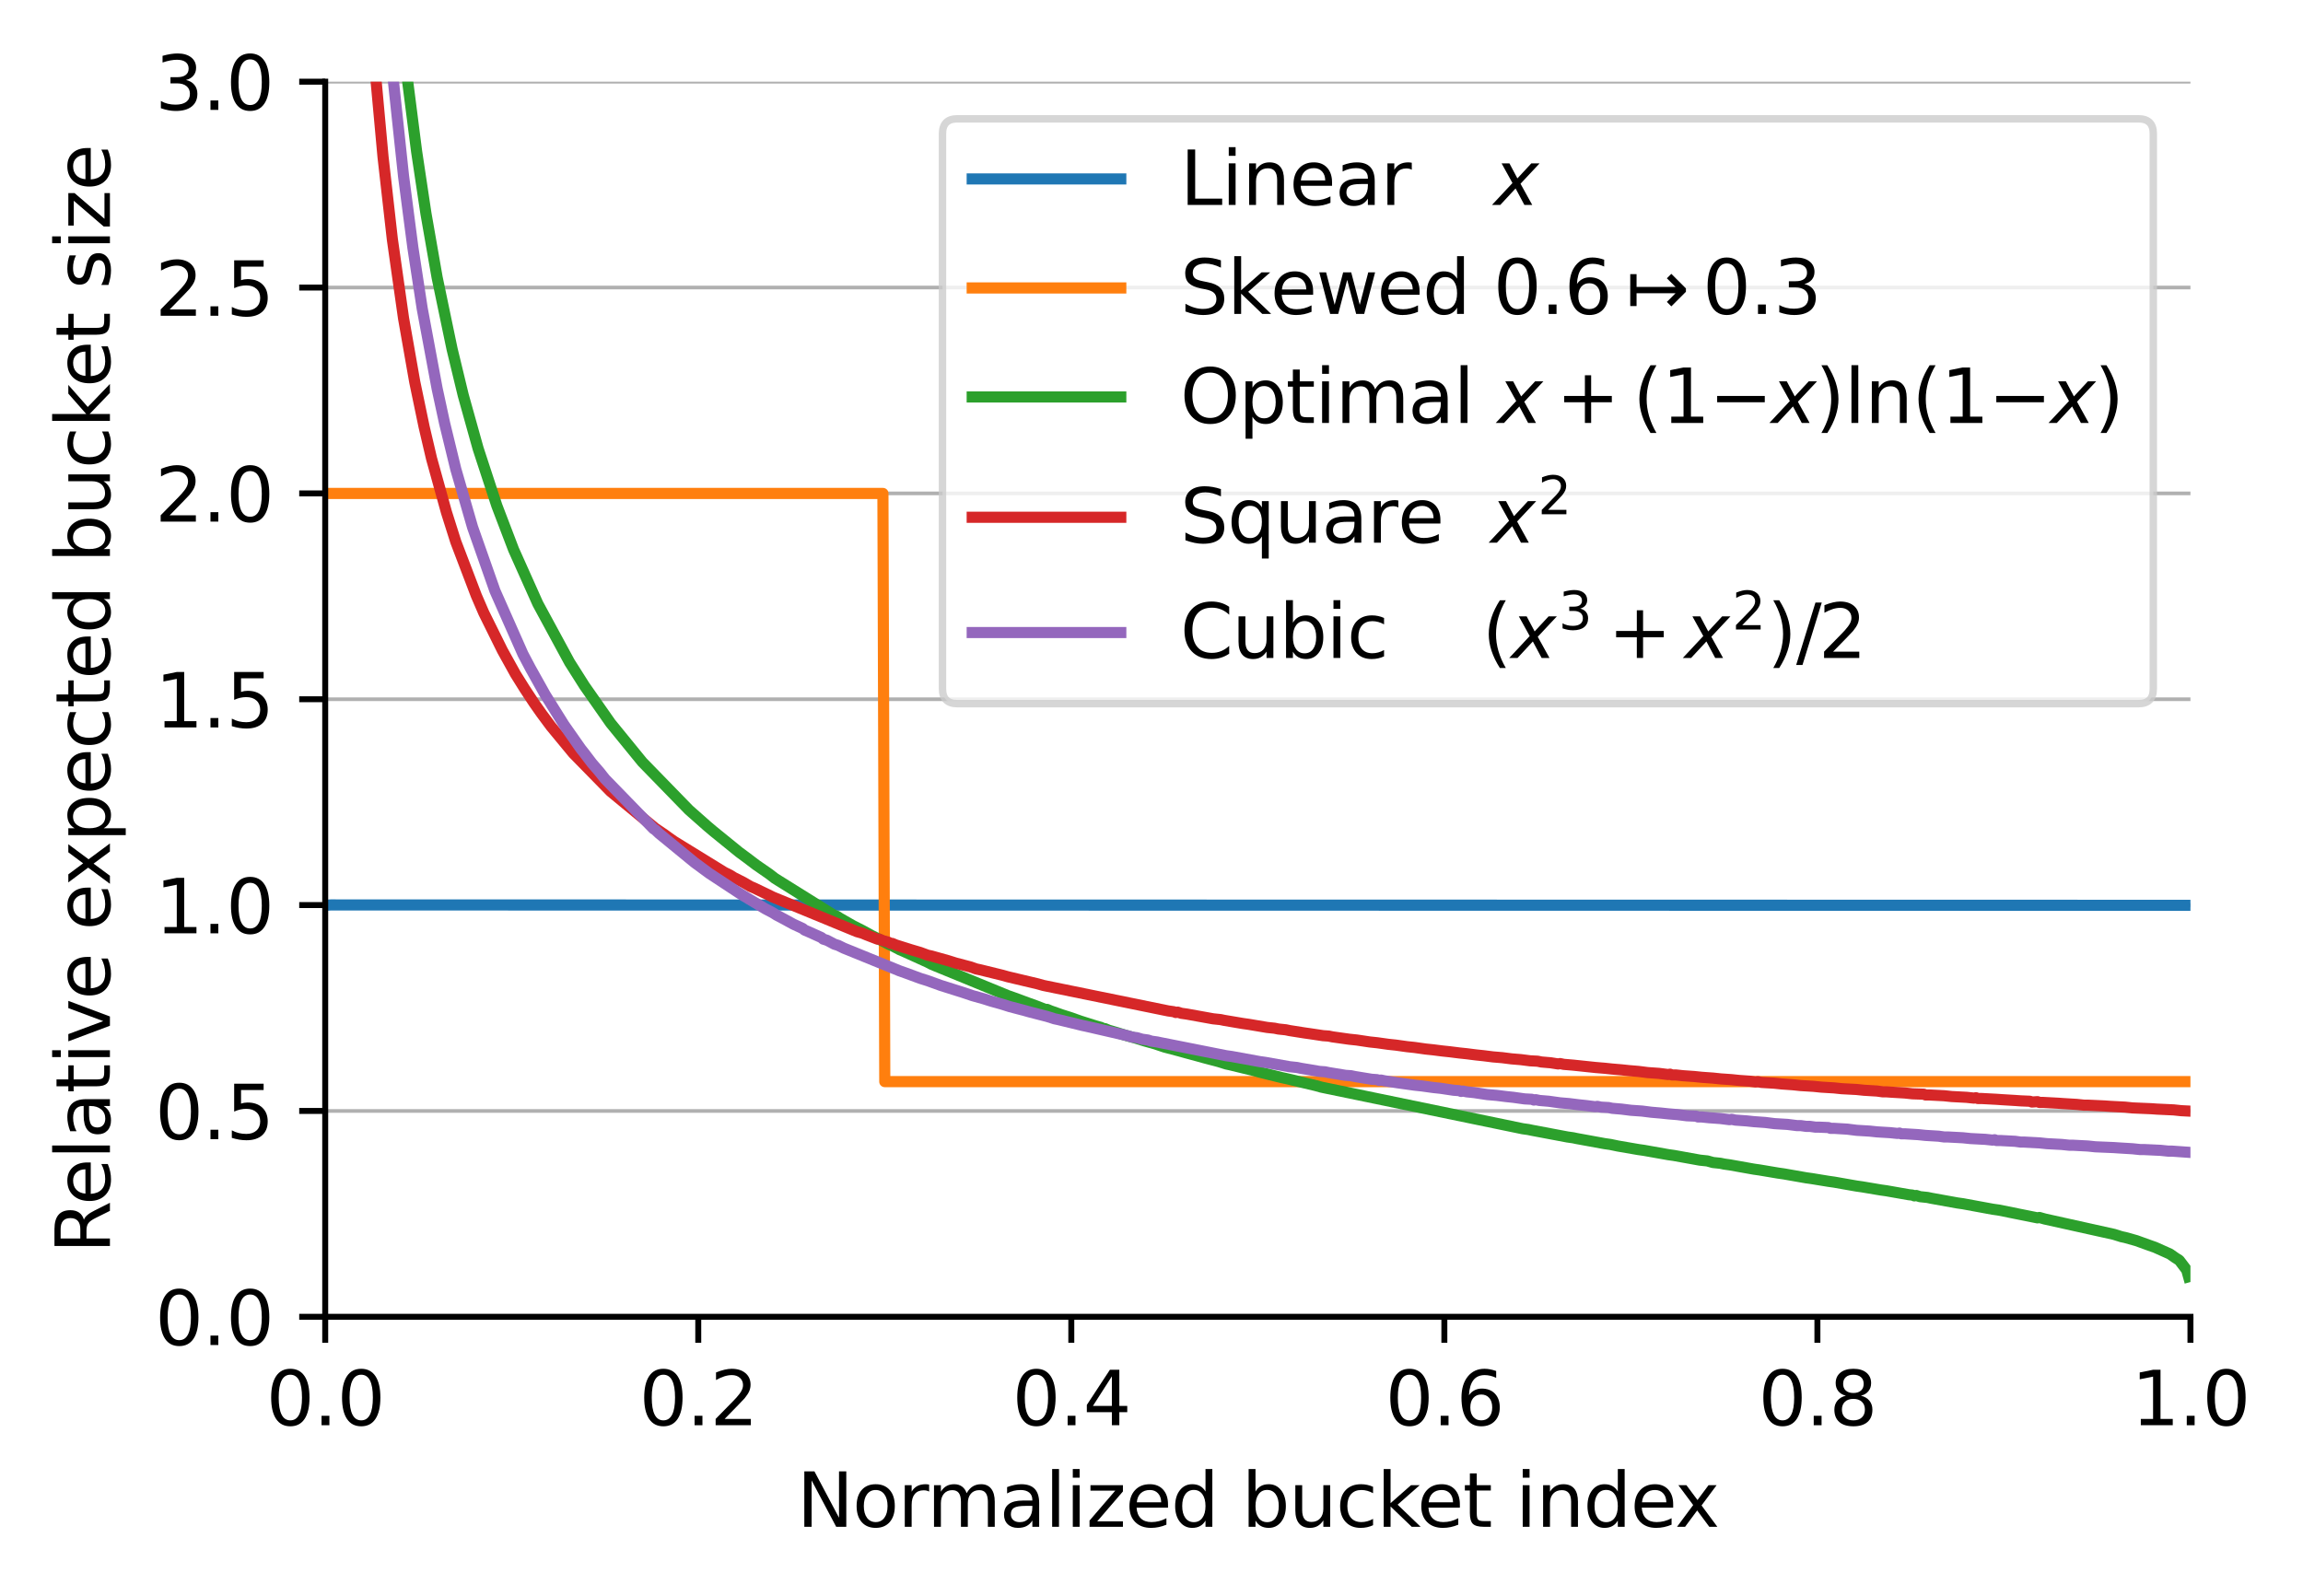 <?xml version="1.0" encoding="utf-8" standalone="no"?>
<!DOCTYPE svg PUBLIC "-//W3C//DTD SVG 1.1//EN"
  "http://www.w3.org/Graphics/SVG/1.1/DTD/svg11.dtd">
<svg xmlns:xlink="http://www.w3.org/1999/xlink" width="310.033pt" height="214.875pt" viewBox="0 0 310.033 214.875" xmlns="http://www.w3.org/2000/svg" version="1.1">
 <defs>
  <style type="text/css">*{stroke-linejoin: round; stroke-linecap: butt}</style>
 </defs>
 <g id="figure_1">
  <g id="patch_1">
   <path d="M 0 214.875 
L 310.033 214.875 
L 310.033 0 
L 0 0 
z
" style="fill: #ffffff"/>
  </g>
  <g id="axes_1">
   <g id="patch_2">
    <path d="M 43.781 177.319 
L 294.881 177.319 
L 294.881 10.999 
L 43.781 10.999 
z
" style="fill: #ffffff"/>
   </g>
   <g id="matplotlib.axis_1">
    <g id="xtick_1">
     <g id="line2d_1">
      <defs>
       <path id="m84f3c204d1" d="M 0 0 
L 0 3.5 
" style="stroke: #000000; stroke-width: 0.8"/>
      </defs>
      <g>
       <use xlink:href="#m84f3c204d1" x="43.781" y="177.319" style="stroke: #000000; stroke-width: 0.8"/>
      </g>
     </g>
     <g id="text_1">
      <!-- 0.0 -->
      <g transform="translate(35.83 191.918) scale(0.1 -0.1)">
       <defs>
        <path id="DejaVuSans-30" d="M 2034 4250 
Q 1547 4250 1301 3770 
Q 1056 3291 1056 2328 
Q 1056 1369 1301 889 
Q 1547 409 2034 409 
Q 2525 409 2770 889 
Q 3016 1369 3016 2328 
Q 3016 3291 2770 3770 
Q 2525 4250 2034 4250 
z
M 2034 4750 
Q 2819 4750 3233 4129 
Q 3647 3509 3647 2328 
Q 3647 1150 3233 529 
Q 2819 -91 2034 -91 
Q 1250 -91 836 529 
Q 422 1150 422 2328 
Q 422 3509 836 4129 
Q 1250 4750 2034 4750 
z
" transform="scale(0.016)"/>
        <path id="DejaVuSans-2e" d="M 684 794 
L 1344 794 
L 1344 0 
L 684 0 
L 684 794 
z
" transform="scale(0.016)"/>
       </defs>
       <use xlink:href="#DejaVuSans-30"/>
       <use xlink:href="#DejaVuSans-2e" x="63.623"/>
       <use xlink:href="#DejaVuSans-30" x="95.41"/>
      </g>
     </g>
    </g>
    <g id="xtick_2">
     <g id="line2d_2">
      <g>
       <use xlink:href="#m84f3c204d1" x="94.001" y="177.319" style="stroke: #000000; stroke-width: 0.8"/>
      </g>
     </g>
     <g id="text_2">
      <!-- 0.2 -->
      <g transform="translate(86.05 191.918) scale(0.1 -0.1)">
       <defs>
        <path id="DejaVuSans-32" d="M 1228 531 
L 3431 531 
L 3431 0 
L 469 0 
L 469 531 
Q 828 903 1448 1529 
Q 2069 2156 2228 2338 
Q 2531 2678 2651 2914 
Q 2772 3150 2772 3378 
Q 2772 3750 2511 3984 
Q 2250 4219 1831 4219 
Q 1534 4219 1204 4116 
Q 875 4013 500 3803 
L 500 4441 
Q 881 4594 1212 4672 
Q 1544 4750 1819 4750 
Q 2544 4750 2975 4387 
Q 3406 4025 3406 3419 
Q 3406 3131 3298 2873 
Q 3191 2616 2906 2266 
Q 2828 2175 2409 1742 
Q 1991 1309 1228 531 
z
" transform="scale(0.016)"/>
       </defs>
       <use xlink:href="#DejaVuSans-30"/>
       <use xlink:href="#DejaVuSans-2e" x="63.623"/>
       <use xlink:href="#DejaVuSans-32" x="95.41"/>
      </g>
     </g>
    </g>
    <g id="xtick_3">
     <g id="line2d_3">
      <g>
       <use xlink:href="#m84f3c204d1" x="144.221" y="177.319" style="stroke: #000000; stroke-width: 0.8"/>
      </g>
     </g>
     <g id="text_3">
      <!-- 0.4 -->
      <g transform="translate(136.27 191.918) scale(0.1 -0.1)">
       <defs>
        <path id="DejaVuSans-34" d="M 2419 4116 
L 825 1625 
L 2419 1625 
L 2419 4116 
z
M 2253 4666 
L 3047 4666 
L 3047 1625 
L 3713 1625 
L 3713 1100 
L 3047 1100 
L 3047 0 
L 2419 0 
L 2419 1100 
L 313 1100 
L 313 1709 
L 2253 4666 
z
" transform="scale(0.016)"/>
       </defs>
       <use xlink:href="#DejaVuSans-30"/>
       <use xlink:href="#DejaVuSans-2e" x="63.623"/>
       <use xlink:href="#DejaVuSans-34" x="95.41"/>
      </g>
     </g>
    </g>
    <g id="xtick_4">
     <g id="line2d_4">
      <g>
       <use xlink:href="#m84f3c204d1" x="194.441" y="177.319" style="stroke: #000000; stroke-width: 0.8"/>
      </g>
     </g>
     <g id="text_4">
      <!-- 0.6 -->
      <g transform="translate(186.49 191.918) scale(0.1 -0.1)">
       <defs>
        <path id="DejaVuSans-36" d="M 2113 2584 
Q 1688 2584 1439 2293 
Q 1191 2003 1191 1497 
Q 1191 994 1439 701 
Q 1688 409 2113 409 
Q 2538 409 2786 701 
Q 3034 994 3034 1497 
Q 3034 2003 2786 2293 
Q 2538 2584 2113 2584 
z
M 3366 4563 
L 3366 3988 
Q 3128 4100 2886 4159 
Q 2644 4219 2406 4219 
Q 1781 4219 1451 3797 
Q 1122 3375 1075 2522 
Q 1259 2794 1537 2939 
Q 1816 3084 2150 3084 
Q 2853 3084 3261 2657 
Q 3669 2231 3669 1497 
Q 3669 778 3244 343 
Q 2819 -91 2113 -91 
Q 1303 -91 875 529 
Q 447 1150 447 2328 
Q 447 3434 972 4092 
Q 1497 4750 2381 4750 
Q 2619 4750 2861 4703 
Q 3103 4656 3366 4563 
z
" transform="scale(0.016)"/>
       </defs>
       <use xlink:href="#DejaVuSans-30"/>
       <use xlink:href="#DejaVuSans-2e" x="63.623"/>
       <use xlink:href="#DejaVuSans-36" x="95.41"/>
      </g>
     </g>
    </g>
    <g id="xtick_5">
     <g id="line2d_5">
      <g>
       <use xlink:href="#m84f3c204d1" x="244.661" y="177.319" style="stroke: #000000; stroke-width: 0.8"/>
      </g>
     </g>
     <g id="text_5">
      <!-- 0.8 -->
      <g transform="translate(236.71 191.918) scale(0.1 -0.1)">
       <defs>
        <path id="DejaVuSans-38" d="M 2034 2216 
Q 1584 2216 1326 1975 
Q 1069 1734 1069 1313 
Q 1069 891 1326 650 
Q 1584 409 2034 409 
Q 2484 409 2743 651 
Q 3003 894 3003 1313 
Q 3003 1734 2745 1975 
Q 2488 2216 2034 2216 
z
M 1403 2484 
Q 997 2584 770 2862 
Q 544 3141 544 3541 
Q 544 4100 942 4425 
Q 1341 4750 2034 4750 
Q 2731 4750 3128 4425 
Q 3525 4100 3525 3541 
Q 3525 3141 3298 2862 
Q 3072 2584 2669 2484 
Q 3125 2378 3379 2068 
Q 3634 1759 3634 1313 
Q 3634 634 3220 271 
Q 2806 -91 2034 -91 
Q 1263 -91 848 271 
Q 434 634 434 1313 
Q 434 1759 690 2068 
Q 947 2378 1403 2484 
z
M 1172 3481 
Q 1172 3119 1398 2916 
Q 1625 2713 2034 2713 
Q 2441 2713 2670 2916 
Q 2900 3119 2900 3481 
Q 2900 3844 2670 4047 
Q 2441 4250 2034 4250 
Q 1625 4250 1398 4047 
Q 1172 3844 1172 3481 
z
" transform="scale(0.016)"/>
       </defs>
       <use xlink:href="#DejaVuSans-30"/>
       <use xlink:href="#DejaVuSans-2e" x="63.623"/>
       <use xlink:href="#DejaVuSans-38" x="95.41"/>
      </g>
     </g>
    </g>
    <g id="xtick_6">
     <g id="line2d_6">
      <g>
       <use xlink:href="#m84f3c204d1" x="294.881" y="177.319" style="stroke: #000000; stroke-width: 0.8"/>
      </g>
     </g>
     <g id="text_6">
      <!-- 1.0 -->
      <g transform="translate(286.93 191.918) scale(0.1 -0.1)">
       <defs>
        <path id="DejaVuSans-31" d="M 794 531 
L 1825 531 
L 1825 4091 
L 703 3866 
L 703 4441 
L 1819 4666 
L 2450 4666 
L 2450 531 
L 3481 531 
L 3481 0 
L 794 0 
L 794 531 
z
" transform="scale(0.016)"/>
       </defs>
       <use xlink:href="#DejaVuSans-31"/>
       <use xlink:href="#DejaVuSans-2e" x="63.623"/>
       <use xlink:href="#DejaVuSans-30" x="95.41"/>
      </g>
     </g>
    </g>
    <g id="text_7">
     <!-- Normalized bucket index -->
     <g transform="translate(107.274 205.596) scale(0.1 -0.1)">
      <defs>
       <path id="DejaVuSans-4e" d="M 628 4666 
L 1478 4666 
L 3547 763 
L 3547 4666 
L 4159 4666 
L 4159 0 
L 3309 0 
L 1241 3903 
L 1241 0 
L 628 0 
L 628 4666 
z
" transform="scale(0.016)"/>
       <path id="DejaVuSans-6f" d="M 1959 3097 
Q 1497 3097 1228 2736 
Q 959 2375 959 1747 
Q 959 1119 1226 758 
Q 1494 397 1959 397 
Q 2419 397 2687 759 
Q 2956 1122 2956 1747 
Q 2956 2369 2687 2733 
Q 2419 3097 1959 3097 
z
M 1959 3584 
Q 2709 3584 3137 3096 
Q 3566 2609 3566 1747 
Q 3566 888 3137 398 
Q 2709 -91 1959 -91 
Q 1206 -91 779 398 
Q 353 888 353 1747 
Q 353 2609 779 3096 
Q 1206 3584 1959 3584 
z
" transform="scale(0.016)"/>
       <path id="DejaVuSans-72" d="M 2631 2963 
Q 2534 3019 2420 3045 
Q 2306 3072 2169 3072 
Q 1681 3072 1420 2755 
Q 1159 2438 1159 1844 
L 1159 0 
L 581 0 
L 581 3500 
L 1159 3500 
L 1159 2956 
Q 1341 3275 1631 3429 
Q 1922 3584 2338 3584 
Q 2397 3584 2469 3576 
Q 2541 3569 2628 3553 
L 2631 2963 
z
" transform="scale(0.016)"/>
       <path id="DejaVuSans-6d" d="M 3328 2828 
Q 3544 3216 3844 3400 
Q 4144 3584 4550 3584 
Q 5097 3584 5394 3201 
Q 5691 2819 5691 2113 
L 5691 0 
L 5113 0 
L 5113 2094 
Q 5113 2597 4934 2840 
Q 4756 3084 4391 3084 
Q 3944 3084 3684 2787 
Q 3425 2491 3425 1978 
L 3425 0 
L 2847 0 
L 2847 2094 
Q 2847 2600 2669 2842 
Q 2491 3084 2119 3084 
Q 1678 3084 1418 2786 
Q 1159 2488 1159 1978 
L 1159 0 
L 581 0 
L 581 3500 
L 1159 3500 
L 1159 2956 
Q 1356 3278 1631 3431 
Q 1906 3584 2284 3584 
Q 2666 3584 2933 3390 
Q 3200 3197 3328 2828 
z
" transform="scale(0.016)"/>
       <path id="DejaVuSans-61" d="M 2194 1759 
Q 1497 1759 1228 1600 
Q 959 1441 959 1056 
Q 959 750 1161 570 
Q 1363 391 1709 391 
Q 2188 391 2477 730 
Q 2766 1069 2766 1631 
L 2766 1759 
L 2194 1759 
z
M 3341 1997 
L 3341 0 
L 2766 0 
L 2766 531 
Q 2569 213 2275 61 
Q 1981 -91 1556 -91 
Q 1019 -91 701 211 
Q 384 513 384 1019 
Q 384 1609 779 1909 
Q 1175 2209 1959 2209 
L 2766 2209 
L 2766 2266 
Q 2766 2663 2505 2880 
Q 2244 3097 1772 3097 
Q 1472 3097 1187 3025 
Q 903 2953 641 2809 
L 641 3341 
Q 956 3463 1253 3523 
Q 1550 3584 1831 3584 
Q 2591 3584 2966 3190 
Q 3341 2797 3341 1997 
z
" transform="scale(0.016)"/>
       <path id="DejaVuSans-6c" d="M 603 4863 
L 1178 4863 
L 1178 0 
L 603 0 
L 603 4863 
z
" transform="scale(0.016)"/>
       <path id="DejaVuSans-69" d="M 603 3500 
L 1178 3500 
L 1178 0 
L 603 0 
L 603 3500 
z
M 603 4863 
L 1178 4863 
L 1178 4134 
L 603 4134 
L 603 4863 
z
" transform="scale(0.016)"/>
       <path id="DejaVuSans-7a" d="M 353 3500 
L 3084 3500 
L 3084 2975 
L 922 459 
L 3084 459 
L 3084 0 
L 275 0 
L 275 525 
L 2438 3041 
L 353 3041 
L 353 3500 
z
" transform="scale(0.016)"/>
       <path id="DejaVuSans-65" d="M 3597 1894 
L 3597 1613 
L 953 1613 
Q 991 1019 1311 708 
Q 1631 397 2203 397 
Q 2534 397 2845 478 
Q 3156 559 3463 722 
L 3463 178 
Q 3153 47 2828 -22 
Q 2503 -91 2169 -91 
Q 1331 -91 842 396 
Q 353 884 353 1716 
Q 353 2575 817 3079 
Q 1281 3584 2069 3584 
Q 2775 3584 3186 3129 
Q 3597 2675 3597 1894 
z
M 3022 2063 
Q 3016 2534 2758 2815 
Q 2500 3097 2075 3097 
Q 1594 3097 1305 2825 
Q 1016 2553 972 2059 
L 3022 2063 
z
" transform="scale(0.016)"/>
       <path id="DejaVuSans-64" d="M 2906 2969 
L 2906 4863 
L 3481 4863 
L 3481 0 
L 2906 0 
L 2906 525 
Q 2725 213 2448 61 
Q 2172 -91 1784 -91 
Q 1150 -91 751 415 
Q 353 922 353 1747 
Q 353 2572 751 3078 
Q 1150 3584 1784 3584 
Q 2172 3584 2448 3432 
Q 2725 3281 2906 2969 
z
M 947 1747 
Q 947 1113 1208 752 
Q 1469 391 1925 391 
Q 2381 391 2643 752 
Q 2906 1113 2906 1747 
Q 2906 2381 2643 2742 
Q 2381 3103 1925 3103 
Q 1469 3103 1208 2742 
Q 947 2381 947 1747 
z
" transform="scale(0.016)"/>
       <path id="DejaVuSans-20" transform="scale(0.016)"/>
       <path id="DejaVuSans-62" d="M 3116 1747 
Q 3116 2381 2855 2742 
Q 2594 3103 2138 3103 
Q 1681 3103 1420 2742 
Q 1159 2381 1159 1747 
Q 1159 1113 1420 752 
Q 1681 391 2138 391 
Q 2594 391 2855 752 
Q 3116 1113 3116 1747 
z
M 1159 2969 
Q 1341 3281 1617 3432 
Q 1894 3584 2278 3584 
Q 2916 3584 3314 3078 
Q 3713 2572 3713 1747 
Q 3713 922 3314 415 
Q 2916 -91 2278 -91 
Q 1894 -91 1617 61 
Q 1341 213 1159 525 
L 1159 0 
L 581 0 
L 581 4863 
L 1159 4863 
L 1159 2969 
z
" transform="scale(0.016)"/>
       <path id="DejaVuSans-75" d="M 544 1381 
L 544 3500 
L 1119 3500 
L 1119 1403 
Q 1119 906 1312 657 
Q 1506 409 1894 409 
Q 2359 409 2629 706 
Q 2900 1003 2900 1516 
L 2900 3500 
L 3475 3500 
L 3475 0 
L 2900 0 
L 2900 538 
Q 2691 219 2414 64 
Q 2138 -91 1772 -91 
Q 1169 -91 856 284 
Q 544 659 544 1381 
z
M 1991 3584 
L 1991 3584 
z
" transform="scale(0.016)"/>
       <path id="DejaVuSans-63" d="M 3122 3366 
L 3122 2828 
Q 2878 2963 2633 3030 
Q 2388 3097 2138 3097 
Q 1578 3097 1268 2742 
Q 959 2388 959 1747 
Q 959 1106 1268 751 
Q 1578 397 2138 397 
Q 2388 397 2633 464 
Q 2878 531 3122 666 
L 3122 134 
Q 2881 22 2623 -34 
Q 2366 -91 2075 -91 
Q 1284 -91 818 406 
Q 353 903 353 1747 
Q 353 2603 823 3093 
Q 1294 3584 2113 3584 
Q 2378 3584 2631 3529 
Q 2884 3475 3122 3366 
z
" transform="scale(0.016)"/>
       <path id="DejaVuSans-6b" d="M 581 4863 
L 1159 4863 
L 1159 1991 
L 2875 3500 
L 3609 3500 
L 1753 1863 
L 3688 0 
L 2938 0 
L 1159 1709 
L 1159 0 
L 581 0 
L 581 4863 
z
" transform="scale(0.016)"/>
       <path id="DejaVuSans-74" d="M 1172 4494 
L 1172 3500 
L 2356 3500 
L 2356 3053 
L 1172 3053 
L 1172 1153 
Q 1172 725 1289 603 
Q 1406 481 1766 481 
L 2356 481 
L 2356 0 
L 1766 0 
Q 1100 0 847 248 
Q 594 497 594 1153 
L 594 3053 
L 172 3053 
L 172 3500 
L 594 3500 
L 594 4494 
L 1172 4494 
z
" transform="scale(0.016)"/>
       <path id="DejaVuSans-6e" d="M 3513 2113 
L 3513 0 
L 2938 0 
L 2938 2094 
Q 2938 2591 2744 2837 
Q 2550 3084 2163 3084 
Q 1697 3084 1428 2787 
Q 1159 2491 1159 1978 
L 1159 0 
L 581 0 
L 581 3500 
L 1159 3500 
L 1159 2956 
Q 1366 3272 1645 3428 
Q 1925 3584 2291 3584 
Q 2894 3584 3203 3211 
Q 3513 2838 3513 2113 
z
" transform="scale(0.016)"/>
       <path id="DejaVuSans-78" d="M 3513 3500 
L 2247 1797 
L 3578 0 
L 2900 0 
L 1881 1375 
L 863 0 
L 184 0 
L 1544 1831 
L 300 3500 
L 978 3500 
L 1906 2253 
L 2834 3500 
L 3513 3500 
z
" transform="scale(0.016)"/>
      </defs>
      <use xlink:href="#DejaVuSans-4e"/>
      <use xlink:href="#DejaVuSans-6f" x="74.805"/>
      <use xlink:href="#DejaVuSans-72" x="135.986"/>
      <use xlink:href="#DejaVuSans-6d" x="175.35"/>
      <use xlink:href="#DejaVuSans-61" x="272.762"/>
      <use xlink:href="#DejaVuSans-6c" x="334.041"/>
      <use xlink:href="#DejaVuSans-69" x="361.824"/>
      <use xlink:href="#DejaVuSans-7a" x="389.607"/>
      <use xlink:href="#DejaVuSans-65" x="442.098"/>
      <use xlink:href="#DejaVuSans-64" x="503.621"/>
      <use xlink:href="#DejaVuSans-20" x="567.098"/>
      <use xlink:href="#DejaVuSans-62" x="598.885"/>
      <use xlink:href="#DejaVuSans-75" x="662.361"/>
      <use xlink:href="#DejaVuSans-63" x="725.74"/>
      <use xlink:href="#DejaVuSans-6b" x="780.721"/>
      <use xlink:href="#DejaVuSans-65" x="835.006"/>
      <use xlink:href="#DejaVuSans-74" x="896.529"/>
      <use xlink:href="#DejaVuSans-20" x="935.738"/>
      <use xlink:href="#DejaVuSans-69" x="967.525"/>
      <use xlink:href="#DejaVuSans-6e" x="995.309"/>
      <use xlink:href="#DejaVuSans-64" x="1058.688"/>
      <use xlink:href="#DejaVuSans-65" x="1122.164"/>
      <use xlink:href="#DejaVuSans-78" x="1181.938"/>
     </g>
    </g>
   </g>
   <g id="matplotlib.axis_2">
    <g id="ytick_1">
     <g id="line2d_7">
      <path d="M 43.781 177.319 
L 294.881 177.319 
" clip-path="url(#p8c49e52526)" style="fill: none; stroke: #b0b0b0; stroke-width: 0.5; stroke-linecap: square"/>
     </g>
     <g id="line2d_8">
      <defs>
       <path id="mae5cc5a03f" d="M 0 0 
L -3.5 0 
" style="stroke: #000000; stroke-width: 0.8"/>
      </defs>
      <g>
       <use xlink:href="#mae5cc5a03f" x="43.781" y="177.319" style="stroke: #000000; stroke-width: 0.8"/>
      </g>
     </g>
     <g id="text_8">
      <!-- 0.0 -->
      <g transform="translate(20.878 181.118) scale(0.1 -0.1)">
       <use xlink:href="#DejaVuSans-30"/>
       <use xlink:href="#DejaVuSans-2e" x="63.623"/>
       <use xlink:href="#DejaVuSans-30" x="95.41"/>
      </g>
     </g>
    </g>
    <g id="ytick_2">
     <g id="line2d_9">
      <path d="M 43.781 149.599 
L 294.881 149.599 
" clip-path="url(#p8c49e52526)" style="fill: none; stroke: #b0b0b0; stroke-width: 0.5; stroke-linecap: square"/>
     </g>
     <g id="line2d_10">
      <g>
       <use xlink:href="#mae5cc5a03f" x="43.781" y="149.599" style="stroke: #000000; stroke-width: 0.8"/>
      </g>
     </g>
     <g id="text_9">
      <!-- 0.5 -->
      <g transform="translate(20.878 153.398) scale(0.1 -0.1)">
       <defs>
        <path id="DejaVuSans-35" d="M 691 4666 
L 3169 4666 
L 3169 4134 
L 1269 4134 
L 1269 2991 
Q 1406 3038 1543 3061 
Q 1681 3084 1819 3084 
Q 2600 3084 3056 2656 
Q 3513 2228 3513 1497 
Q 3513 744 3044 326 
Q 2575 -91 1722 -91 
Q 1428 -91 1123 -41 
Q 819 9 494 109 
L 494 744 
Q 775 591 1075 516 
Q 1375 441 1709 441 
Q 2250 441 2565 725 
Q 2881 1009 2881 1497 
Q 2881 1984 2565 2268 
Q 2250 2553 1709 2553 
Q 1456 2553 1204 2497 
Q 953 2441 691 2322 
L 691 4666 
z
" transform="scale(0.016)"/>
       </defs>
       <use xlink:href="#DejaVuSans-30"/>
       <use xlink:href="#DejaVuSans-2e" x="63.623"/>
       <use xlink:href="#DejaVuSans-35" x="95.41"/>
      </g>
     </g>
    </g>
    <g id="ytick_3">
     <g id="line2d_11">
      <path d="M 43.781 121.879 
L 294.881 121.879 
" clip-path="url(#p8c49e52526)" style="fill: none; stroke: #b0b0b0; stroke-width: 0.5; stroke-linecap: square"/>
     </g>
     <g id="line2d_12">
      <g>
       <use xlink:href="#mae5cc5a03f" x="43.781" y="121.879" style="stroke: #000000; stroke-width: 0.8"/>
      </g>
     </g>
     <g id="text_10">
      <!-- 1.0 -->
      <g transform="translate(20.878 125.678) scale(0.1 -0.1)">
       <use xlink:href="#DejaVuSans-31"/>
       <use xlink:href="#DejaVuSans-2e" x="63.623"/>
       <use xlink:href="#DejaVuSans-30" x="95.41"/>
      </g>
     </g>
    </g>
    <g id="ytick_4">
     <g id="line2d_13">
      <path d="M 43.781 94.159 
L 294.881 94.159 
" clip-path="url(#p8c49e52526)" style="fill: none; stroke: #b0b0b0; stroke-width: 0.5; stroke-linecap: square"/>
     </g>
     <g id="line2d_14">
      <g>
       <use xlink:href="#mae5cc5a03f" x="43.781" y="94.159" style="stroke: #000000; stroke-width: 0.8"/>
      </g>
     </g>
     <g id="text_11">
      <!-- 1.5 -->
      <g transform="translate(20.878 97.958) scale(0.1 -0.1)">
       <use xlink:href="#DejaVuSans-31"/>
       <use xlink:href="#DejaVuSans-2e" x="63.623"/>
       <use xlink:href="#DejaVuSans-35" x="95.41"/>
      </g>
     </g>
    </g>
    <g id="ytick_5">
     <g id="line2d_15">
      <path d="M 43.781 66.439 
L 294.881 66.439 
" clip-path="url(#p8c49e52526)" style="fill: none; stroke: #b0b0b0; stroke-width: 0.5; stroke-linecap: square"/>
     </g>
     <g id="line2d_16">
      <g>
       <use xlink:href="#mae5cc5a03f" x="43.781" y="66.439" style="stroke: #000000; stroke-width: 0.8"/>
      </g>
     </g>
     <g id="text_12">
      <!-- 2.0 -->
      <g transform="translate(20.878 70.238) scale(0.1 -0.1)">
       <use xlink:href="#DejaVuSans-32"/>
       <use xlink:href="#DejaVuSans-2e" x="63.623"/>
       <use xlink:href="#DejaVuSans-30" x="95.41"/>
      </g>
     </g>
    </g>
    <g id="ytick_6">
     <g id="line2d_17">
      <path d="M 43.781 38.719 
L 294.881 38.719 
" clip-path="url(#p8c49e52526)" style="fill: none; stroke: #b0b0b0; stroke-width: 0.5; stroke-linecap: square"/>
     </g>
     <g id="line2d_18">
      <g>
       <use xlink:href="#mae5cc5a03f" x="43.781" y="38.719" style="stroke: #000000; stroke-width: 0.8"/>
      </g>
     </g>
     <g id="text_13">
      <!-- 2.5 -->
      <g transform="translate(20.878 42.518) scale(0.1 -0.1)">
       <use xlink:href="#DejaVuSans-32"/>
       <use xlink:href="#DejaVuSans-2e" x="63.623"/>
       <use xlink:href="#DejaVuSans-35" x="95.41"/>
      </g>
     </g>
    </g>
    <g id="ytick_7">
     <g id="line2d_19">
      <path d="M 43.781 10.999 
L 294.881 10.999 
" clip-path="url(#p8c49e52526)" style="fill: none; stroke: #b0b0b0; stroke-width: 0.5; stroke-linecap: square"/>
     </g>
     <g id="line2d_20">
      <g>
       <use xlink:href="#mae5cc5a03f" x="43.781" y="10.999" style="stroke: #000000; stroke-width: 0.8"/>
      </g>
     </g>
     <g id="text_14">
      <!-- 3.0 -->
      <g transform="translate(20.878 14.798) scale(0.1 -0.1)">
       <defs>
        <path id="DejaVuSans-33" d="M 2597 2516 
Q 3050 2419 3304 2112 
Q 3559 1806 3559 1356 
Q 3559 666 3084 287 
Q 2609 -91 1734 -91 
Q 1441 -91 1130 -33 
Q 819 25 488 141 
L 488 750 
Q 750 597 1062 519 
Q 1375 441 1716 441 
Q 2309 441 2620 675 
Q 2931 909 2931 1356 
Q 2931 1769 2642 2001 
Q 2353 2234 1838 2234 
L 1294 2234 
L 1294 2753 
L 1863 2753 
Q 2328 2753 2575 2939 
Q 2822 3125 2822 3475 
Q 2822 3834 2567 4026 
Q 2313 4219 1838 4219 
Q 1578 4219 1281 4162 
Q 984 4106 628 3988 
L 628 4550 
Q 988 4650 1302 4700 
Q 1616 4750 1894 4750 
Q 2613 4750 3031 4423 
Q 3450 4097 3450 3541 
Q 3450 3153 3228 2886 
Q 3006 2619 2597 2516 
z
" transform="scale(0.016)"/>
       </defs>
       <use xlink:href="#DejaVuSans-33"/>
       <use xlink:href="#DejaVuSans-2e" x="63.623"/>
       <use xlink:href="#DejaVuSans-30" x="95.41"/>
      </g>
     </g>
    </g>
    <g id="text_15">
     <!-- Relative expected bucket size -->
     <g transform="translate(14.798 168.787) rotate(-90) scale(0.1 -0.1)">
      <defs>
       <path id="DejaVuSans-52" d="M 2841 2188 
Q 3044 2119 3236 1894 
Q 3428 1669 3622 1275 
L 4263 0 
L 3584 0 
L 2988 1197 
Q 2756 1666 2539 1819 
Q 2322 1972 1947 1972 
L 1259 1972 
L 1259 0 
L 628 0 
L 628 4666 
L 2053 4666 
Q 2853 4666 3247 4331 
Q 3641 3997 3641 3322 
Q 3641 2881 3436 2590 
Q 3231 2300 2841 2188 
z
M 1259 4147 
L 1259 2491 
L 2053 2491 
Q 2509 2491 2742 2702 
Q 2975 2913 2975 3322 
Q 2975 3731 2742 3939 
Q 2509 4147 2053 4147 
L 1259 4147 
z
" transform="scale(0.016)"/>
       <path id="DejaVuSans-76" d="M 191 3500 
L 800 3500 
L 1894 563 
L 2988 3500 
L 3597 3500 
L 2284 0 
L 1503 0 
L 191 3500 
z
" transform="scale(0.016)"/>
       <path id="DejaVuSans-70" d="M 1159 525 
L 1159 -1331 
L 581 -1331 
L 581 3500 
L 1159 3500 
L 1159 2969 
Q 1341 3281 1617 3432 
Q 1894 3584 2278 3584 
Q 2916 3584 3314 3078 
Q 3713 2572 3713 1747 
Q 3713 922 3314 415 
Q 2916 -91 2278 -91 
Q 1894 -91 1617 61 
Q 1341 213 1159 525 
z
M 3116 1747 
Q 3116 2381 2855 2742 
Q 2594 3103 2138 3103 
Q 1681 3103 1420 2742 
Q 1159 2381 1159 1747 
Q 1159 1113 1420 752 
Q 1681 391 2138 391 
Q 2594 391 2855 752 
Q 3116 1113 3116 1747 
z
" transform="scale(0.016)"/>
       <path id="DejaVuSans-73" d="M 2834 3397 
L 2834 2853 
Q 2591 2978 2328 3040 
Q 2066 3103 1784 3103 
Q 1356 3103 1142 2972 
Q 928 2841 928 2578 
Q 928 2378 1081 2264 
Q 1234 2150 1697 2047 
L 1894 2003 
Q 2506 1872 2764 1633 
Q 3022 1394 3022 966 
Q 3022 478 2636 193 
Q 2250 -91 1575 -91 
Q 1294 -91 989 -36 
Q 684 19 347 128 
L 347 722 
Q 666 556 975 473 
Q 1284 391 1588 391 
Q 1994 391 2212 530 
Q 2431 669 2431 922 
Q 2431 1156 2273 1281 
Q 2116 1406 1581 1522 
L 1381 1569 
Q 847 1681 609 1914 
Q 372 2147 372 2553 
Q 372 3047 722 3315 
Q 1072 3584 1716 3584 
Q 2034 3584 2315 3537 
Q 2597 3491 2834 3397 
z
" transform="scale(0.016)"/>
      </defs>
      <use xlink:href="#DejaVuSans-52"/>
      <use xlink:href="#DejaVuSans-65" x="64.982"/>
      <use xlink:href="#DejaVuSans-6c" x="126.506"/>
      <use xlink:href="#DejaVuSans-61" x="154.289"/>
      <use xlink:href="#DejaVuSans-74" x="215.568"/>
      <use xlink:href="#DejaVuSans-69" x="254.777"/>
      <use xlink:href="#DejaVuSans-76" x="282.561"/>
      <use xlink:href="#DejaVuSans-65" x="341.74"/>
      <use xlink:href="#DejaVuSans-20" x="403.264"/>
      <use xlink:href="#DejaVuSans-65" x="435.051"/>
      <use xlink:href="#DejaVuSans-78" x="494.824"/>
      <use xlink:href="#DejaVuSans-70" x="554.004"/>
      <use xlink:href="#DejaVuSans-65" x="617.48"/>
      <use xlink:href="#DejaVuSans-63" x="679.004"/>
      <use xlink:href="#DejaVuSans-74" x="733.984"/>
      <use xlink:href="#DejaVuSans-65" x="773.193"/>
      <use xlink:href="#DejaVuSans-64" x="834.717"/>
      <use xlink:href="#DejaVuSans-20" x="898.193"/>
      <use xlink:href="#DejaVuSans-62" x="929.98"/>
      <use xlink:href="#DejaVuSans-75" x="993.457"/>
      <use xlink:href="#DejaVuSans-63" x="1056.836"/>
      <use xlink:href="#DejaVuSans-6b" x="1111.816"/>
      <use xlink:href="#DejaVuSans-65" x="1166.102"/>
      <use xlink:href="#DejaVuSans-74" x="1227.625"/>
      <use xlink:href="#DejaVuSans-20" x="1266.834"/>
      <use xlink:href="#DejaVuSans-73" x="1298.621"/>
      <use xlink:href="#DejaVuSans-69" x="1350.721"/>
      <use xlink:href="#DejaVuSans-7a" x="1378.504"/>
      <use xlink:href="#DejaVuSans-65" x="1430.994"/>
     </g>
    </g>
   </g>
   <g id="line2d_21">
    <path d="M 43.781 121.91 
L 44.535 121.857 
L 45.037 121.857 
L 294.63 121.91 
L 294.63 121.91 
" clip-path="url(#p8c49e52526)" style="fill: none; stroke: #1f77b4; stroke-width: 1.5; stroke-linecap: square"/>
   </g>
   <g id="line2d_22">
    <path d="M 43.781 66.447 
L 118.86 66.447 
L 119.111 145.649 
L 294.63 145.649 
L 294.63 145.649 
" clip-path="url(#p8c49e52526)" style="fill: none; stroke: #ff7f0e; stroke-width: 1.5; stroke-linecap: square"/>
   </g>
   <g id="line2d_23">
    <path d="M 53.545 -1 
L 54.579 8.606 
L 56.085 20.396 
L 57.341 28.75 
L 58.847 37.368 
L 60.856 46.99 
L 62.363 53.229 
L 64.371 60.42 
L 66.882 68.086 
L 69.142 74.008 
L 72.407 81.304 
L 76.675 89.182 
L 78.684 92.354 
L 82.2 97.377 
L 86.468 102.612 
L 92.746 109.062 
L 95.257 111.282 
L 96.01 111.917 
L 99.525 114.772 
L 100.53 115.512 
L 101.785 116.464 
L 103.543 117.68 
L 104.296 118.262 
L 104.799 118.579 
L 112.332 123.284 
L 112.583 123.337 
L 113.085 123.654 
L 114.843 124.659 
L 116.098 125.293 
L 117.354 125.981 
L 118.609 126.615 
L 119.613 127.144 
L 120.116 127.355 
L 121.12 127.884 
L 121.622 128.096 
L 124.887 129.576 
L 125.389 129.84 
L 125.891 130.052 
L 135.684 134.07 
L 136.437 134.335 
L 138.446 135.075 
L 139.199 135.339 
L 140.706 135.921 
L 140.957 135.921 
L 141.459 136.132 
L 142.966 136.661 
L 143.97 136.978 
L 145.477 137.507 
L 146.481 137.824 
L 147.486 138.141 
L 148.239 138.353 
L 148.49 138.511 
L 148.741 138.511 
L 149.243 138.723 
L 150.499 139.093 
L 151.503 139.41 
L 153.01 139.833 
L 154.014 140.15 
L 155.521 140.573 
L 156.776 140.996 
L 158.785 141.525 
L 159.538 141.737 
L 161.296 142.212 
L 162.049 142.424 
L 164.058 142.953 
L 165.063 143.27 
L 165.565 143.376 
L 168.829 144.169 
L 169.582 144.38 
L 172.596 145.12 
L 173.098 145.226 
L 177.115 146.178 
L 177.869 146.389 
L 178.371 146.495 
L 204.987 151.994 
L 205.741 152.099 
L 206.243 152.205 
L 211.014 153.104 
L 211.767 153.21 
L 212.269 153.315 
L 216.036 154.003 
L 216.789 154.109 
L 217.291 154.214 
L 217.794 154.32 
L 220.556 154.796 
L 221.309 154.902 
L 224.573 155.483 
L 225.327 155.589 
L 228.842 156.223 
L 229.846 156.329 
L 230.6 156.541 
L 231.604 156.646 
L 232.106 156.752 
L 232.86 156.858 
L 236.124 157.439 
L 236.877 157.545 
L 239.388 157.968 
L 240.141 158.074 
L 243.155 158.603 
L 243.908 158.708 
L 246.168 159.078 
L 246.921 159.184 
L 249.934 159.713 
L 250.688 159.819 
L 253.199 160.242 
L 253.952 160.347 
L 256.965 160.876 
L 257.467 160.929 
L 257.718 161.035 
L 257.97 160.982 
L 258.472 161.14 
L 259.476 161.246 
L 259.978 161.352 
L 263.494 161.986 
L 264.247 162.092 
L 268.265 162.832 
L 269.018 162.938 
L 274.291 163.996 
L 274.542 163.943 
L 275.295 164.154 
L 284.586 166.216 
L 285.591 166.533 
L 286.093 166.639 
L 287.599 167.062 
L 289.357 167.697 
L 290.11 167.961 
L 292.119 168.86 
L 292.872 169.388 
L 293.375 169.706 
L 294.379 171.027 
L 294.63 171.926 
L 294.63 171.926 
" clip-path="url(#p8c49e52526)" style="fill: none; stroke: #2ca02c; stroke-width: 1.5; stroke-linecap: square"/>
   </g>
   <g id="line2d_24">
    <path d="M 49.726 -1 
L 50.561 10.139 
L 51.565 21.136 
L 52.821 32.239 
L 54.327 42.866 
L 55.834 51.432 
L 57.09 57.459 
L 58.094 61.742 
L 60.103 68.985 
L 61.358 72.95 
L 64.12 80.194 
L 65.125 82.52 
L 67.636 87.596 
L 69.393 90.768 
L 70.649 92.777 
L 71.904 94.681 
L 72.909 96.108 
L 74.164 97.8 
L 77.178 101.448 
L 82.2 106.577 
L 88.226 111.547 
L 89.481 112.393 
L 89.984 112.763 
L 90.737 113.292 
L 97.517 117.468 
L 98.27 117.839 
L 98.772 118.156 
L 100.028 118.79 
L 101.032 119.372 
L 101.534 119.583 
L 103.292 120.429 
L 104.045 120.799 
L 115.345 125.452 
L 116.098 125.664 
L 116.6 125.875 
L 118.107 126.457 
L 118.358 126.457 
L 118.86 126.668 
L 119.613 126.88 
L 119.865 127.038 
L 120.116 127.038 
L 120.618 127.25 
L 121.622 127.567 
L 122.627 127.884 
L 123.882 128.254 
L 124.887 128.624 
L 125.389 128.73 
L 126.142 128.942 
L 127.649 129.365 
L 128.653 129.682 
L 130.662 130.211 
L 131.415 130.475 
L 131.917 130.581 
L 134.931 131.321 
L 135.684 131.532 
L 139.701 132.484 
L 140.455 132.696 
L 140.957 132.801 
L 157.278 136.132 
L 158.032 136.238 
L 158.283 136.344 
L 158.534 136.291 
L 159.036 136.449 
L 159.789 136.555 
L 163.305 137.19 
L 164.309 137.295 
L 164.811 137.401 
L 167.322 137.824 
L 168.076 137.93 
L 170.587 138.353 
L 171.591 138.459 
L 172.093 138.564 
L 173.098 138.67 
L 173.6 138.776 
L 175.609 139.093 
L 176.362 139.199 
L 178.12 139.463 
L 178.873 139.516 
L 179.375 139.622 
L 180.129 139.727 
L 181.635 139.939 
L 182.64 140.045 
L 184.397 140.309 
L 185.402 140.415 
L 186.908 140.626 
L 187.913 140.732 
L 189.419 140.943 
L 190.424 141.049 
L 191.93 141.261 
L 192.935 141.366 
L 194.19 141.525 
L 195.195 141.631 
L 196.45 141.789 
L 197.454 141.895 
L 198.71 142.054 
L 199.714 142.16 
L 200.97 142.318 
L 202.225 142.424 
L 203.481 142.583 
L 204.736 142.688 
L 205.992 142.847 
L 206.996 142.9 
L 207.498 143.005 
L 208.754 143.111 
L 209.758 143.27 
L 210.009 143.217 
L 210.512 143.323 
L 211.767 143.428 
L 212.772 143.534 
L 213.776 143.64 
L 214.78 143.746 
L 216.036 143.851 
L 217.04 143.957 
L 218.296 144.063 
L 219.3 144.169 
L 220.556 144.274 
L 221.811 144.433 
L 223.318 144.539 
L 224.573 144.697 
L 224.824 144.645 
L 225.075 144.75 
L 225.578 144.75 
L 226.582 144.856 
L 228.089 144.962 
L 229.093 145.067 
L 230.6 145.173 
L 231.604 145.279 
L 233.111 145.385 
L 234.115 145.49 
L 235.622 145.596 
L 236.375 145.702 
L 236.626 145.649 
L 237.128 145.755 
L 238.886 145.861 
L 239.89 145.966 
L 241.397 146.072 
L 242.401 146.178 
L 244.159 146.284 
L 245.163 146.389 
L 246.921 146.495 
L 247.926 146.601 
L 249.934 146.707 
L 250.939 146.812 
L 252.696 146.918 
L 253.45 147.024 
L 253.952 147.024 
L 254.705 147.077 
L 256.463 147.182 
L 257.467 147.288 
L 258.974 147.341 
L 259.225 147.447 
L 259.727 147.447 
L 261.736 147.552 
L 262.74 147.658 
L 264.749 147.764 
L 265.754 147.87 
L 266.005 147.817 
L 266.256 147.923 
L 266.758 147.923 
L 268.767 148.028 
L 269.52 148.081 
L 271.278 148.187 
L 272.031 148.24 
L 273.287 148.293 
L 273.538 148.398 
L 274.291 148.346 
L 274.542 148.451 
L 275.044 148.451 
L 277.053 148.557 
L 277.806 148.61 
L 279.564 148.716 
L 280.569 148.821 
L 281.071 148.821 
L 283.331 148.927 
L 284.084 148.98 
L 286.093 149.086 
L 287.097 149.191 
L 289.608 149.297 
L 290.361 149.35 
L 292.621 149.456 
L 293.626 149.562 
L 294.63 149.614 
L 294.63 149.614 
" clip-path="url(#p8c49e52526)" style="fill: none; stroke: #d62728; stroke-width: 1.5; stroke-linecap: square"/>
   </g>
   <g id="line2d_25">
    <path d="M 51.899 -1 
L 52.821 9.61 
L 54.327 23.727 
L 55.583 33.35 
L 56.838 41.545 
L 58.847 52.331 
L 59.852 56.983 
L 61.358 63.169 
L 63.618 70.994 
L 66.631 79.559 
L 70.398 88.072 
L 71.402 89.975 
L 73.411 93.57 
L 75.922 97.589 
L 78.182 100.814 
L 78.684 101.448 
L 79.689 102.77 
L 80.693 103.933 
L 81.446 104.885 
L 87.975 111.6 
L 88.226 111.758 
L 88.728 112.234 
L 93.499 116.147 
L 94.503 116.887 
L 95.508 117.627 
L 99.525 120.271 
L 100.028 120.588 
L 103.041 122.386 
L 104.045 122.914 
L 104.547 123.231 
L 105.552 123.76 
L 106.807 124.448 
L 108.063 125.029 
L 108.314 125.241 
L 108.816 125.452 
L 110.574 126.245 
L 110.825 126.457 
L 111.327 126.615 
L 112.332 127.144 
L 112.834 127.303 
L 113.587 127.673 
L 121.12 130.739 
L 121.873 131.004 
L 123.882 131.744 
L 124.887 132.061 
L 126.644 132.696 
L 127.649 133.013 
L 128.653 133.33 
L 129.657 133.647 
L 130.913 134.07 
L 132.42 134.493 
L 133.424 134.81 
L 134.931 135.233 
L 135.935 135.551 
L 137.944 136.079 
L 138.697 136.291 
L 140.957 136.872 
L 141.961 137.19 
L 142.464 137.295 
L 145.728 138.088 
L 146.23 138.194 
L 151.754 139.463 
L 152.508 139.675 
L 153.01 139.727 
L 153.763 139.939 
L 154.516 140.045 
L 155.019 140.203 
L 155.772 140.309 
L 156.274 140.415 
L 165.063 142.16 
L 165.816 142.265 
L 169.582 142.953 
L 170.336 143.058 
L 173.6 143.64 
L 174.604 143.746 
L 175.107 143.851 
L 177.618 144.274 
L 178.371 144.327 
L 178.873 144.433 
L 181.133 144.803 
L 181.886 144.856 
L 182.388 144.962 
L 184.648 145.332 
L 185.402 145.385 
L 185.653 145.49 
L 185.904 145.438 
L 186.406 145.543 
L 188.164 145.808 
L 188.917 145.913 
L 190.424 146.125 
L 191.428 146.231 
L 192.935 146.442 
L 193.939 146.548 
L 195.697 146.812 
L 196.45 146.865 
L 196.701 146.971 
L 196.952 146.918 
L 197.454 147.024 
L 198.459 147.129 
L 200.217 147.394 
L 201.472 147.5 
L 202.728 147.658 
L 203.732 147.764 
L 205.239 147.975 
L 206.243 148.028 
L 206.494 148.134 
L 206.745 148.081 
L 207.247 148.187 
L 208.503 148.293 
L 210.009 148.504 
L 211.265 148.61 
L 212.52 148.768 
L 213.525 148.874 
L 214.78 149.033 
L 215.031 148.98 
L 215.534 149.086 
L 216.538 149.139 
L 217.04 149.244 
L 218.296 149.35 
L 219.551 149.509 
L 221.058 149.614 
L 222.313 149.773 
L 223.569 149.879 
L 224.573 149.985 
L 225.829 150.09 
L 227.084 150.249 
L 228.34 150.302 
L 228.591 150.408 
L 229.093 150.408 
L 230.097 150.513 
L 231.604 150.619 
L 232.86 150.778 
L 233.111 150.725 
L 233.613 150.83 
L 235.119 150.936 
L 236.124 151.042 
L 237.63 151.148 
L 238.886 151.306 
L 240.644 151.412 
L 241.899 151.571 
L 242.401 151.571 
L 243.155 151.676 
L 243.657 151.676 
L 244.41 151.782 
L 244.912 151.782 
L 246.168 151.835 
L 246.419 151.941 
L 246.921 151.941 
L 248.679 152.047 
L 249.934 152.205 
L 251.692 152.311 
L 252.696 152.417 
L 254.454 152.522 
L 255.459 152.628 
L 255.71 152.575 
L 255.961 152.681 
L 256.463 152.681 
L 258.221 152.787 
L 259.225 152.892 
L 260.983 152.998 
L 261.736 153.104 
L 262.238 153.104 
L 264.247 153.21 
L 265.251 153.315 
L 267.26 153.421 
L 268.265 153.527 
L 268.516 153.474 
L 268.767 153.58 
L 269.269 153.58 
L 271.278 153.686 
L 272.031 153.791 
L 272.533 153.791 
L 274.542 153.897 
L 275.547 154.003 
L 277.555 154.109 
L 278.56 154.214 
L 279.062 154.214 
L 281.071 154.32 
L 282.075 154.426 
L 284.586 154.532 
L 285.339 154.584 
L 287.097 154.69 
L 288.102 154.796 
L 288.604 154.796 
L 290.864 154.902 
L 291.868 155.007 
L 292.37 155.007 
L 293.124 155.06 
L 294.63 155.166 
L 294.63 155.166 
" clip-path="url(#p8c49e52526)" style="fill: none; stroke: #9467bd; stroke-width: 1.5; stroke-linecap: square"/>
   </g>
   <g id="patch_3">
    <path d="M 43.781 177.319 
L 43.781 10.999 
" style="fill: none; stroke: #000000; stroke-width: 0.8; stroke-linejoin: miter; stroke-linecap: square"/>
   </g>
   <g id="patch_4">
    <path d="M 43.781 177.319 
L 294.881 177.319 
" style="fill: none; stroke: #000000; stroke-width: 0.8; stroke-linejoin: miter; stroke-linecap: square"/>
   </g>
   <g id="legend_1">
    <g id="patch_5">
     <path d="M 128.881 94.755 
L 287.881 94.755 
Q 289.881 94.755 289.881 92.755 
L 289.881 17.999 
Q 289.881 15.999 287.881 15.999 
L 128.881 15.999 
Q 126.881 15.999 126.881 17.999 
L 126.881 92.755 
Q 126.881 94.755 128.881 94.755 
z
" style="fill: #ffffff; opacity: 0.8; stroke: #cccccc; stroke-linejoin: miter"/>
    </g>
    <g id="line2d_26">
     <path d="M 130.881 24.098 
L 140.881 24.098 
L 150.881 24.098 
" style="fill: none; stroke: #1f77b4; stroke-width: 1.5; stroke-linecap: square"/>
    </g>
    <g id="text_16">
     <!-- Linear   $\,x$ -->
     <g transform="translate(158.881 27.598) scale(0.1 -0.1)">
      <defs>
       <path id="DejaVuSans-4c" d="M 628 4666 
L 1259 4666 
L 1259 531 
L 3531 531 
L 3531 0 
L 628 0 
L 628 4666 
z
" transform="scale(0.016)"/>
       <path id="DejaVuSans-Oblique-78" d="M 3841 3500 
L 2234 1784 
L 3219 0 
L 2559 0 
L 1819 1388 
L 531 0 
L -166 0 
L 1556 1844 
L 641 3500 
L 1300 3500 
L 1972 2234 
L 3144 3500 
L 3841 3500 
z
" transform="scale(0.016)"/>
      </defs>
      <use xlink:href="#DejaVuSans-4c" transform="translate(0 0.016)"/>
      <use xlink:href="#DejaVuSans-69" transform="translate(55.713 0.016)"/>
      <use xlink:href="#DejaVuSans-6e" transform="translate(83.496 0.016)"/>
      <use xlink:href="#DejaVuSans-65" transform="translate(146.875 0.016)"/>
      <use xlink:href="#DejaVuSans-61" transform="translate(208.398 0.016)"/>
      <use xlink:href="#DejaVuSans-72" transform="translate(269.678 0.016)"/>
      <use xlink:href="#DejaVuSans-20" transform="translate(310.791 0.016)"/>
      <use xlink:href="#DejaVuSans-20" transform="translate(342.578 0.016)"/>
      <use xlink:href="#DejaVuSans-20" transform="translate(374.365 0.016)"/>
      <use xlink:href="#DejaVuSans-Oblique-78" transform="translate(422.388 0.016)"/>
     </g>
    </g>
    <g id="line2d_27">
     <path d="M 130.881 38.776 
L 140.881 38.776 
L 150.881 38.776 
" style="fill: none; stroke: #ff7f0e; stroke-width: 1.5; stroke-linecap: square"/>
    </g>
    <g id="text_17">
     <!-- Skewed $0.6\mapsto0.3$ -->
     <g transform="translate(158.881 42.276) scale(0.1 -0.1)">
      <defs>
       <path id="DejaVuSans-53" d="M 3425 4513 
L 3425 3897 
Q 3066 4069 2747 4153 
Q 2428 4238 2131 4238 
Q 1616 4238 1336 4038 
Q 1056 3838 1056 3469 
Q 1056 3159 1242 3001 
Q 1428 2844 1947 2747 
L 2328 2669 
Q 3034 2534 3370 2195 
Q 3706 1856 3706 1288 
Q 3706 609 3251 259 
Q 2797 -91 1919 -91 
Q 1588 -91 1214 -16 
Q 841 59 441 206 
L 441 856 
Q 825 641 1194 531 
Q 1563 422 1919 422 
Q 2459 422 2753 634 
Q 3047 847 3047 1241 
Q 3047 1584 2836 1778 
Q 2625 1972 2144 2069 
L 1759 2144 
Q 1053 2284 737 2584 
Q 422 2884 422 3419 
Q 422 4038 858 4394 
Q 1294 4750 2059 4750 
Q 2388 4750 2728 4690 
Q 3069 4631 3425 4513 
z
" transform="scale(0.016)"/>
       <path id="DejaVuSans-77" d="M 269 3500 
L 844 3500 
L 1563 769 
L 2278 3500 
L 2956 3500 
L 3675 769 
L 4391 3500 
L 4966 3500 
L 4050 0 
L 3372 0 
L 2619 2869 
L 1863 0 
L 1184 0 
L 269 3500 
z
" transform="scale(0.016)"/>
       <path id="DejaVuSans-21a6" d="M 4175 1741 
L 897 1741 
L 897 663 
L 366 663 
L 366 3350 
L 897 3350 
L 897 2272 
L 4175 2272 
L 3447 3000 
L 3822 3375 
L 5050 2147 
L 5050 1866 
L 3822 638 
L 3447 1013 
L 4175 1741 
z
" transform="scale(0.016)"/>
      </defs>
      <use xlink:href="#DejaVuSans-53" transform="translate(0 0.016)"/>
      <use xlink:href="#DejaVuSans-6b" transform="translate(63.477 0.016)"/>
      <use xlink:href="#DejaVuSans-65" transform="translate(121.387 0.016)"/>
      <use xlink:href="#DejaVuSans-77" transform="translate(182.91 0.016)"/>
      <use xlink:href="#DejaVuSans-65" transform="translate(264.697 0.016)"/>
      <use xlink:href="#DejaVuSans-64" transform="translate(326.221 0.016)"/>
      <use xlink:href="#DejaVuSans-20" transform="translate(389.697 0.016)"/>
      <use xlink:href="#DejaVuSans-30" transform="translate(421.484 0.016)"/>
      <use xlink:href="#DejaVuSans-2e" transform="translate(485.107 0.016)"/>
      <use xlink:href="#DejaVuSans-36" transform="translate(516.895 0.016)"/>
      <use xlink:href="#DejaVuSans-21a6" transform="translate(600 0.016)"/>
      <use xlink:href="#DejaVuSans-30" transform="translate(703.271 0.016)"/>
      <use xlink:href="#DejaVuSans-2e" transform="translate(766.895 0.016)"/>
      <use xlink:href="#DejaVuSans-33" transform="translate(798.682 0.016)"/>
     </g>
    </g>
    <g id="line2d_28">
     <path d="M 130.881 53.455 
L 140.881 53.455 
L 150.881 53.455 
" style="fill: none; stroke: #2ca02c; stroke-width: 1.5; stroke-linecap: square"/>
    </g>
    <g id="text_18">
     <!-- Optimal $x + (1{-}x)\ln(1{-}x)$ -->
     <g transform="translate(158.881 56.955) scale(0.1 -0.1)">
      <defs>
       <path id="DejaVuSans-4f" d="M 2522 4238 
Q 1834 4238 1429 3725 
Q 1025 3213 1025 2328 
Q 1025 1447 1429 934 
Q 1834 422 2522 422 
Q 3209 422 3611 934 
Q 4013 1447 4013 2328 
Q 4013 3213 3611 3725 
Q 3209 4238 2522 4238 
z
M 2522 4750 
Q 3503 4750 4090 4092 
Q 4678 3434 4678 2328 
Q 4678 1225 4090 567 
Q 3503 -91 2522 -91 
Q 1538 -91 948 565 
Q 359 1222 359 2328 
Q 359 3434 948 4092 
Q 1538 4750 2522 4750 
z
" transform="scale(0.016)"/>
       <path id="DejaVuSans-2b" d="M 2944 4013 
L 2944 2272 
L 4684 2272 
L 4684 1741 
L 2944 1741 
L 2944 0 
L 2419 0 
L 2419 1741 
L 678 1741 
L 678 2272 
L 2419 2272 
L 2419 4013 
L 2944 4013 
z
" transform="scale(0.016)"/>
       <path id="DejaVuSans-28" d="M 1984 4856 
Q 1566 4138 1362 3434 
Q 1159 2731 1159 2009 
Q 1159 1288 1364 580 
Q 1569 -128 1984 -844 
L 1484 -844 
Q 1016 -109 783 600 
Q 550 1309 550 2009 
Q 550 2706 781 3412 
Q 1013 4119 1484 4856 
L 1984 4856 
z
" transform="scale(0.016)"/>
       <path id="DejaVuSans-2212" d="M 678 2272 
L 4684 2272 
L 4684 1741 
L 678 1741 
L 678 2272 
z
" transform="scale(0.016)"/>
       <path id="DejaVuSans-29" d="M 513 4856 
L 1013 4856 
Q 1481 4119 1714 3412 
Q 1947 2706 1947 2009 
Q 1947 1309 1714 600 
Q 1481 -109 1013 -844 
L 513 -844 
Q 928 -128 1133 580 
Q 1338 1288 1338 2009 
Q 1338 2731 1133 3434 
Q 928 4138 513 4856 
z
" transform="scale(0.016)"/>
      </defs>
      <use xlink:href="#DejaVuSans-4f" transform="translate(0 0.016)"/>
      <use xlink:href="#DejaVuSans-70" transform="translate(78.711 0.016)"/>
      <use xlink:href="#DejaVuSans-74" transform="translate(142.188 0.016)"/>
      <use xlink:href="#DejaVuSans-69" transform="translate(181.396 0.016)"/>
      <use xlink:href="#DejaVuSans-6d" transform="translate(209.18 0.016)"/>
      <use xlink:href="#DejaVuSans-61" transform="translate(306.592 0.016)"/>
      <use xlink:href="#DejaVuSans-6c" transform="translate(367.871 0.016)"/>
      <use xlink:href="#DejaVuSans-20" transform="translate(395.654 0.016)"/>
      <use xlink:href="#DejaVuSans-Oblique-78" transform="translate(427.441 0.016)"/>
      <use xlink:href="#DejaVuSans-2b" transform="translate(506.104 0.016)"/>
      <use xlink:href="#DejaVuSans-28" transform="translate(609.375 0.016)"/>
      <use xlink:href="#DejaVuSans-31" transform="translate(648.389 0.016)"/>
      <use xlink:href="#DejaVuSans-2212" transform="translate(712.012 0.016)"/>
      <use xlink:href="#DejaVuSans-Oblique-78" transform="translate(795.801 0.016)"/>
      <use xlink:href="#DejaVuSans-29" transform="translate(854.98 0.016)"/>
      <use xlink:href="#DejaVuSans-6c" transform="translate(893.994 0.016)"/>
      <use xlink:href="#DejaVuSans-6e" transform="translate(921.777 0.016)"/>
      <use xlink:href="#DejaVuSans-28" transform="translate(985.156 0.016)"/>
      <use xlink:href="#DejaVuSans-31" transform="translate(1024.17 0.016)"/>
      <use xlink:href="#DejaVuSans-2212" transform="translate(1087.793 0.016)"/>
      <use xlink:href="#DejaVuSans-Oblique-78" transform="translate(1171.582 0.016)"/>
      <use xlink:href="#DejaVuSans-29" transform="translate(1230.762 0.016)"/>
     </g>
    </g>
    <g id="line2d_29">
     <path d="M 130.881 69.655 
L 140.881 69.655 
L 150.881 69.655 
" style="fill: none; stroke: #d62728; stroke-width: 1.5; stroke-linecap: square"/>
    </g>
    <g id="text_19">
     <!-- Square  $x^2$ -->
     <g transform="translate(158.881 73.155) scale(0.1 -0.1)">
      <defs>
       <path id="DejaVuSans-71" d="M 947 1747 
Q 947 1113 1208 752 
Q 1469 391 1925 391 
Q 2381 391 2643 752 
Q 2906 1113 2906 1747 
Q 2906 2381 2643 2742 
Q 2381 3103 1925 3103 
Q 1469 3103 1208 2742 
Q 947 2381 947 1747 
z
M 2906 525 
Q 2725 213 2448 61 
Q 2172 -91 1784 -91 
Q 1150 -91 751 415 
Q 353 922 353 1747 
Q 353 2572 751 3078 
Q 1150 3584 1784 3584 
Q 2172 3584 2448 3432 
Q 2725 3281 2906 2969 
L 2906 3500 
L 3481 3500 
L 3481 -1331 
L 2906 -1331 
L 2906 525 
z
" transform="scale(0.016)"/>
      </defs>
      <use xlink:href="#DejaVuSans-53" transform="translate(0 0.766)"/>
      <use xlink:href="#DejaVuSans-71" transform="translate(63.477 0.766)"/>
      <use xlink:href="#DejaVuSans-75" transform="translate(126.953 0.766)"/>
      <use xlink:href="#DejaVuSans-61" transform="translate(190.332 0.766)"/>
      <use xlink:href="#DejaVuSans-72" transform="translate(251.611 0.766)"/>
      <use xlink:href="#DejaVuSans-65" transform="translate(292.725 0.766)"/>
      <use xlink:href="#DejaVuSans-20" transform="translate(354.248 0.766)"/>
      <use xlink:href="#DejaVuSans-20" transform="translate(386.035 0.766)"/>
      <use xlink:href="#DejaVuSans-Oblique-78" transform="translate(417.822 0.766)"/>
      <use xlink:href="#DejaVuSans-32" transform="translate(481.468 39.047) scale(0.7)"/>
     </g>
    </g>
    <g id="line2d_30">
     <path d="M 130.881 85.176 
L 140.881 85.176 
L 150.881 85.176 
" style="fill: none; stroke: #9467bd; stroke-width: 1.5; stroke-linecap: square"/>
    </g>
    <g id="text_20">
     <!-- Cubic    $(x^3+x^2)/2$ -->
     <g transform="translate(158.881 88.676) scale(0.1 -0.1)">
      <defs>
       <path id="DejaVuSans-43" d="M 4122 4306 
L 4122 3641 
Q 3803 3938 3442 4084 
Q 3081 4231 2675 4231 
Q 1875 4231 1450 3742 
Q 1025 3253 1025 2328 
Q 1025 1406 1450 917 
Q 1875 428 2675 428 
Q 3081 428 3442 575 
Q 3803 722 4122 1019 
L 4122 359 
Q 3791 134 3420 21 
Q 3050 -91 2638 -91 
Q 1578 -91 968 557 
Q 359 1206 359 2328 
Q 359 3453 968 4101 
Q 1578 4750 2638 4750 
Q 3056 4750 3426 4639 
Q 3797 4528 4122 4306 
z
" transform="scale(0.016)"/>
       <path id="DejaVuSans-2f" d="M 1625 4666 
L 2156 4666 
L 531 -594 
L 0 -594 
L 1625 4666 
z
" transform="scale(0.016)"/>
      </defs>
      <use xlink:href="#DejaVuSans-43" transform="translate(0 0.766)"/>
      <use xlink:href="#DejaVuSans-75" transform="translate(69.824 0.766)"/>
      <use xlink:href="#DejaVuSans-62" transform="translate(133.203 0.766)"/>
      <use xlink:href="#DejaVuSans-69" transform="translate(196.68 0.766)"/>
      <use xlink:href="#DejaVuSans-63" transform="translate(224.463 0.766)"/>
      <use xlink:href="#DejaVuSans-20" transform="translate(279.443 0.766)"/>
      <use xlink:href="#DejaVuSans-20" transform="translate(311.23 0.766)"/>
      <use xlink:href="#DejaVuSans-20" transform="translate(343.018 0.766)"/>
      <use xlink:href="#DejaVuSans-20" transform="translate(374.805 0.766)"/>
      <use xlink:href="#DejaVuSans-28" transform="translate(406.592 0.766)"/>
      <use xlink:href="#DejaVuSans-Oblique-78" transform="translate(445.605 0.766)"/>
      <use xlink:href="#DejaVuSans-33" transform="translate(509.251 39.047) scale(0.7)"/>
      <use xlink:href="#DejaVuSans-2b" transform="translate(576.004 0.766)"/>
      <use xlink:href="#DejaVuSans-Oblique-78" transform="translate(679.276 0.766)"/>
      <use xlink:href="#DejaVuSans-32" transform="translate(742.922 39.047) scale(0.7)"/>
      <use xlink:href="#DejaVuSans-29" transform="translate(790.192 0.766)"/>
      <use xlink:href="#DejaVuSans-2f" transform="translate(829.206 0.766)"/>
      <use xlink:href="#DejaVuSans-32" transform="translate(859.272 0.766)"/>
     </g>
    </g>
   </g>
  </g>
 </g>
 <defs>
  <clipPath id="p8c49e52526">
   <rect x="43.781" y="10.999" width="251.1" height="166.32"/>
  </clipPath>
 </defs>
</svg>
